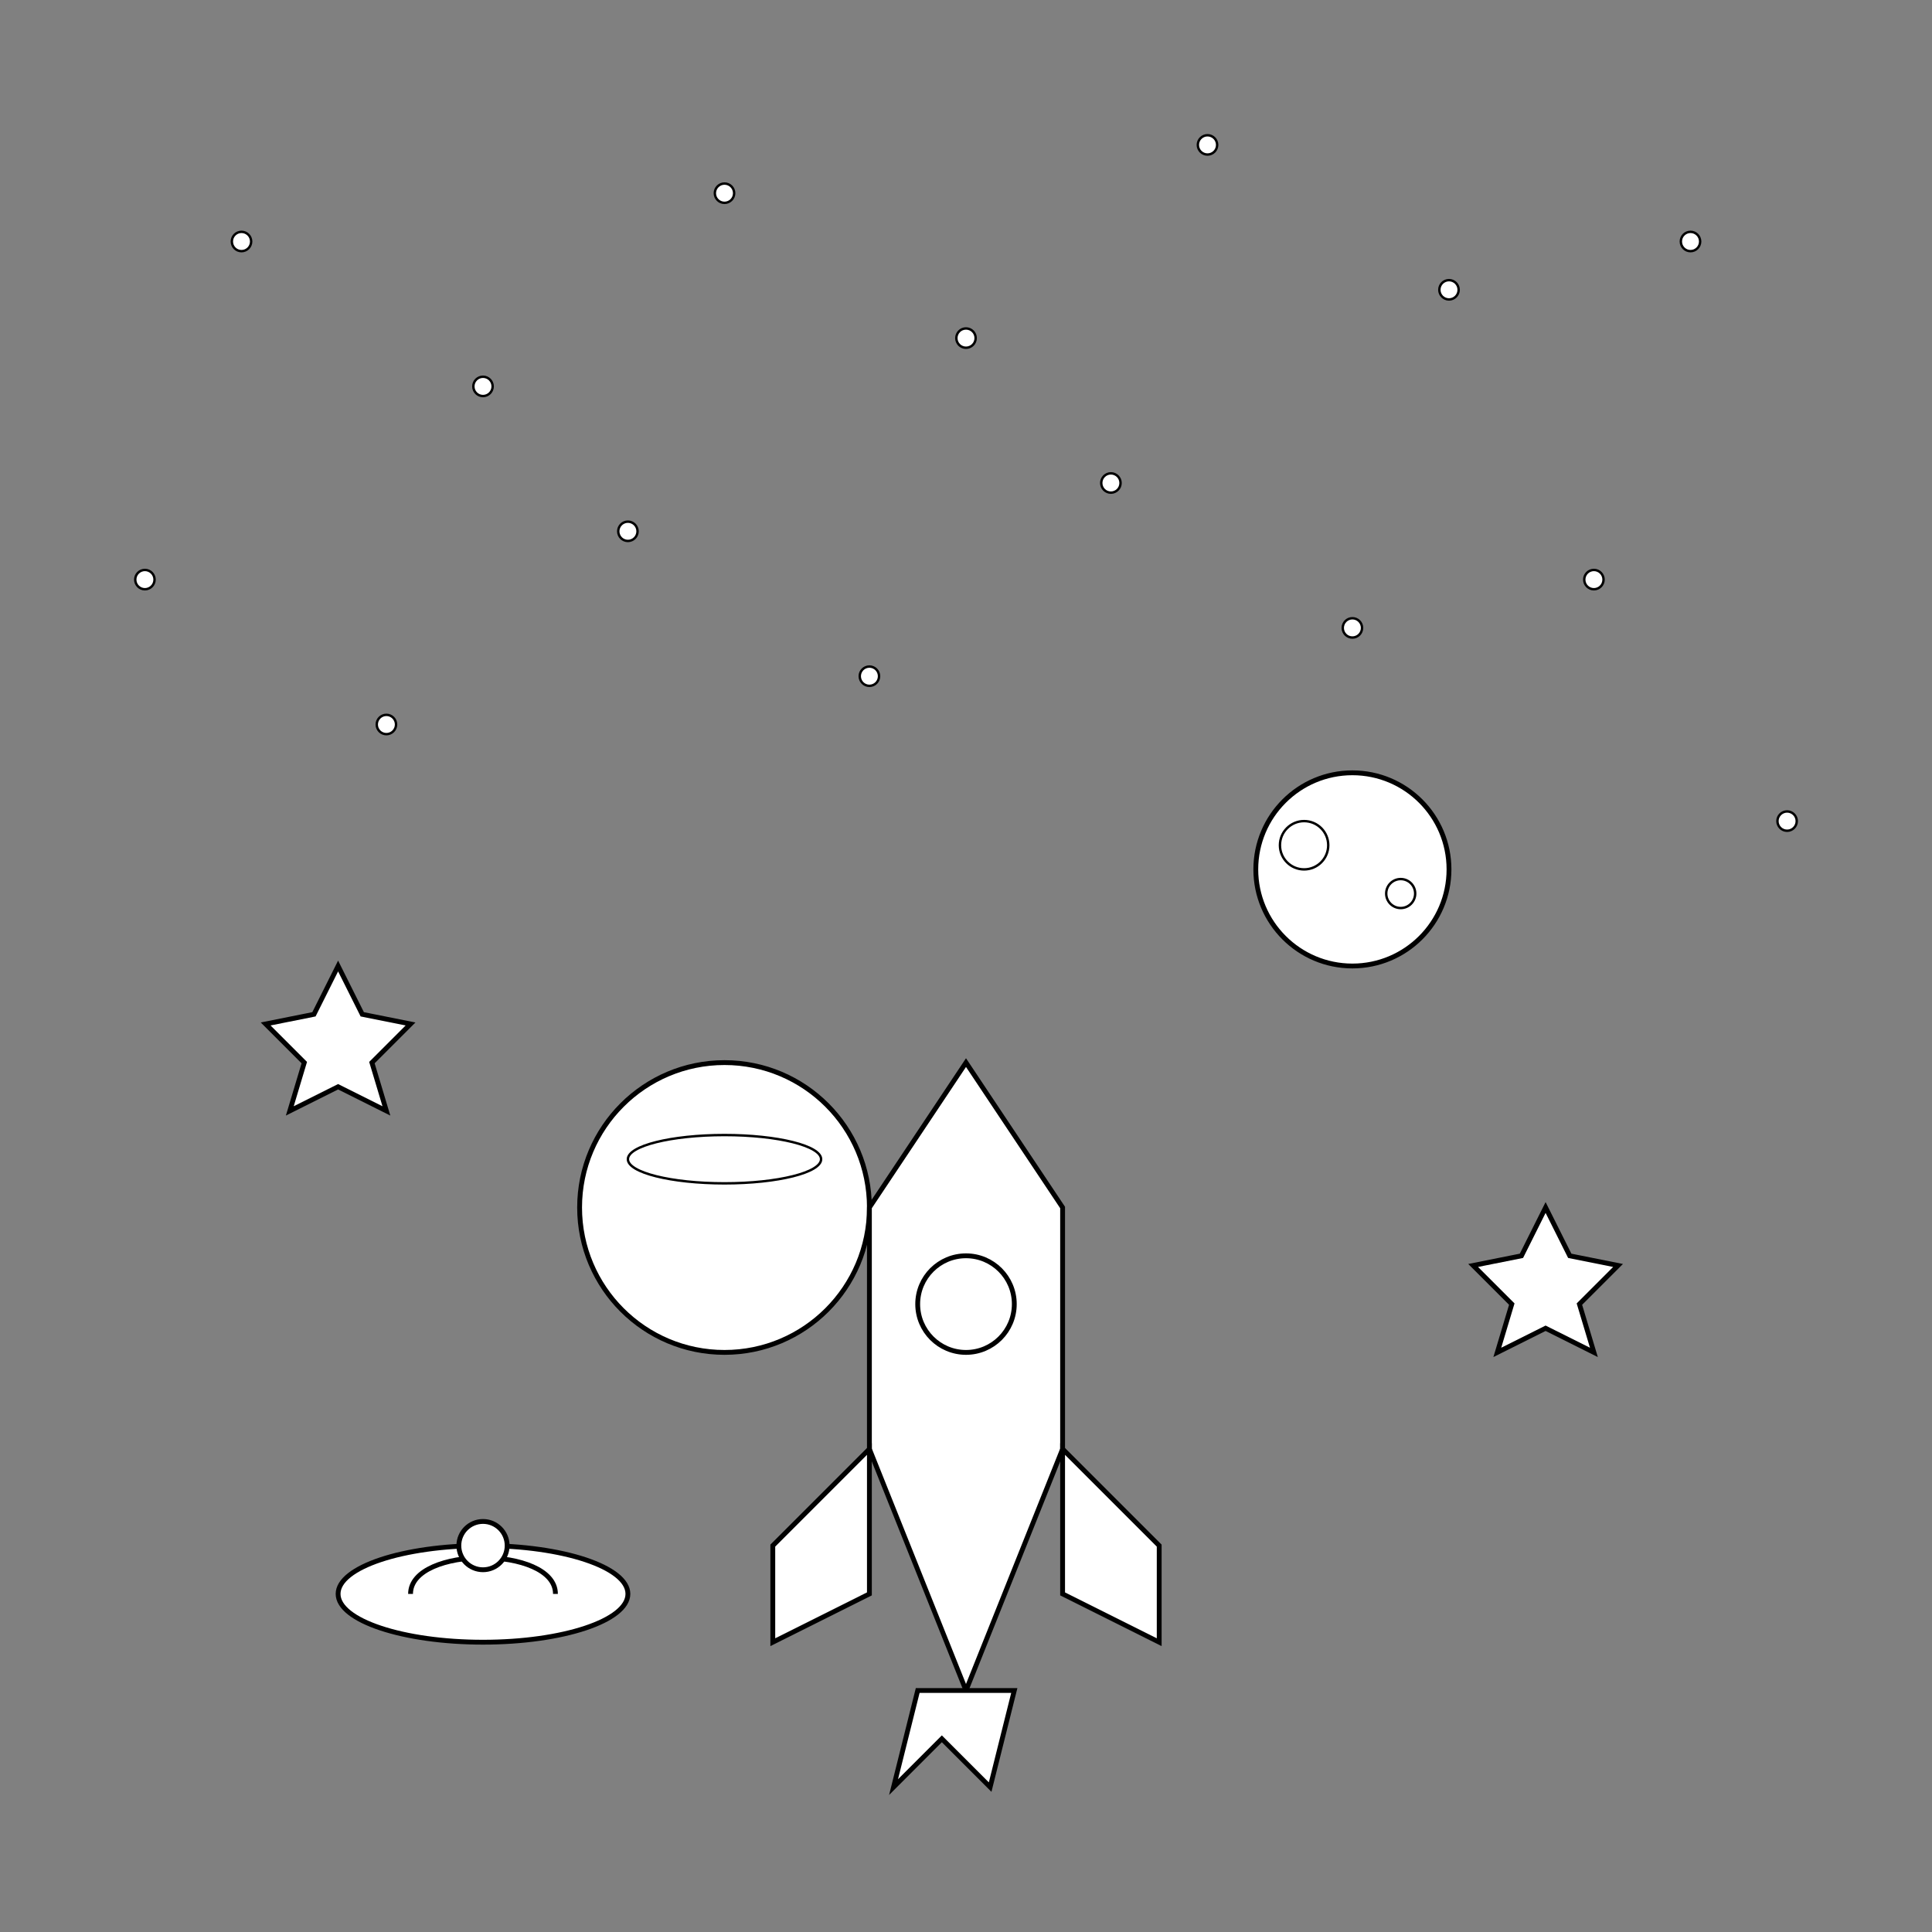 <svg viewBox="0 0 400 400" xmlns="http://www.w3.org/2000/svg">
  <rect x="0" y="0" width="400" height="400" fill="#808080" stroke="none"/>
  <!-- Background stars -->
  <circle cx="50" cy="50" r="2" fill="white" stroke="black" stroke-width="0.5" />
  <circle cx="100" cy="80" r="2" fill="white" stroke="black" stroke-width="0.5" />
  <circle cx="150" cy="40" r="2" fill="white" stroke="black" stroke-width="0.5" />
  <circle cx="200" cy="70" r="2" fill="white" stroke="black" stroke-width="0.5" />
  <circle cx="250" cy="30" r="2" fill="white" stroke="black" stroke-width="0.5" />
  <circle cx="300" cy="60" r="2" fill="white" stroke="black" stroke-width="0.5" />
  <circle cx="350" cy="50" r="2" fill="white" stroke="black" stroke-width="0.5" />
  <circle cx="30" cy="120" r="2" fill="white" stroke="black" stroke-width="0.5" />
  <circle cx="80" cy="150" r="2" fill="white" stroke="black" stroke-width="0.5" />
  <circle cx="130" cy="110" r="2" fill="white" stroke="black" stroke-width="0.5" />
  <circle cx="180" cy="140" r="2" fill="white" stroke="black" stroke-width="0.5" />
  <circle cx="230" cy="100" r="2" fill="white" stroke="black" stroke-width="0.5" />
  <circle cx="280" cy="130" r="2" fill="white" stroke="black" stroke-width="0.5" />
  <circle cx="330" cy="120" r="2" fill="white" stroke="black" stroke-width="0.5" />
  <circle cx="370" cy="170" r="2" fill="white" stroke="black" stroke-width="0.5" />
  
  <!-- Larger stars -->
  <path d="M 70 200 L 75 210 L 85 212 L 77 220 L 80 230 L 70 225 L 60 230 L 63 220 L 55 212 L 65 210 Z" fill="white" stroke="black" stroke-width="1" />
  <path d="M 320 250 L 325 260 L 335 262 L 327 270 L 330 280 L 320 275 L 310 280 L 313 270 L 305 262 L 315 260 Z" fill="white" stroke="black" stroke-width="1" />
  
  <!-- Planets -->
  <circle cx="150" cy="250" r="30" fill="white" stroke="black" stroke-width="1" />
  <ellipse cx="150" cy="240" rx="20" ry="5" fill="white" stroke="black" stroke-width="0.5" />
  
  <circle cx="280" cy="180" r="20" fill="white" stroke="black" stroke-width="1" />
  <circle cx="270" cy="175" r="5" fill="white" stroke="black" stroke-width="0.5" />
  <circle cx="290" cy="185" r="3" fill="white" stroke="black" stroke-width="0.5" />
  
  <!-- Rocket -->
  <path d="M 200 350 L 180 300 L 180 250 L 200 220 L 220 250 L 220 300 L 200 350 Z" fill="white" stroke="black" stroke-width="1" />
  <path d="M 180 300 L 160 320 L 160 340 L 180 330 Z" fill="white" stroke="black" stroke-width="1" />
  <path d="M 220 300 L 240 320 L 240 340 L 220 330 Z" fill="white" stroke="black" stroke-width="1" />
  <circle cx="200" cy="270" r="10" fill="white" stroke="black" stroke-width="1" />
  <path d="M 190 350 L 185 370 L 195 360 L 205 370 L 210 350 Z" fill="white" stroke="black" stroke-width="1" />
  
  <!-- UFO -->
  <ellipse cx="100" cy="330" rx="30" ry="10" fill="white" stroke="black" stroke-width="1" />
  <path d="M 85 330 C 85 320, 115 320, 115 330" fill="white" stroke="black" stroke-width="1" />
  <circle cx="100" cy="320" r="5" fill="white" stroke="black" stroke-width="1" />
</svg>

